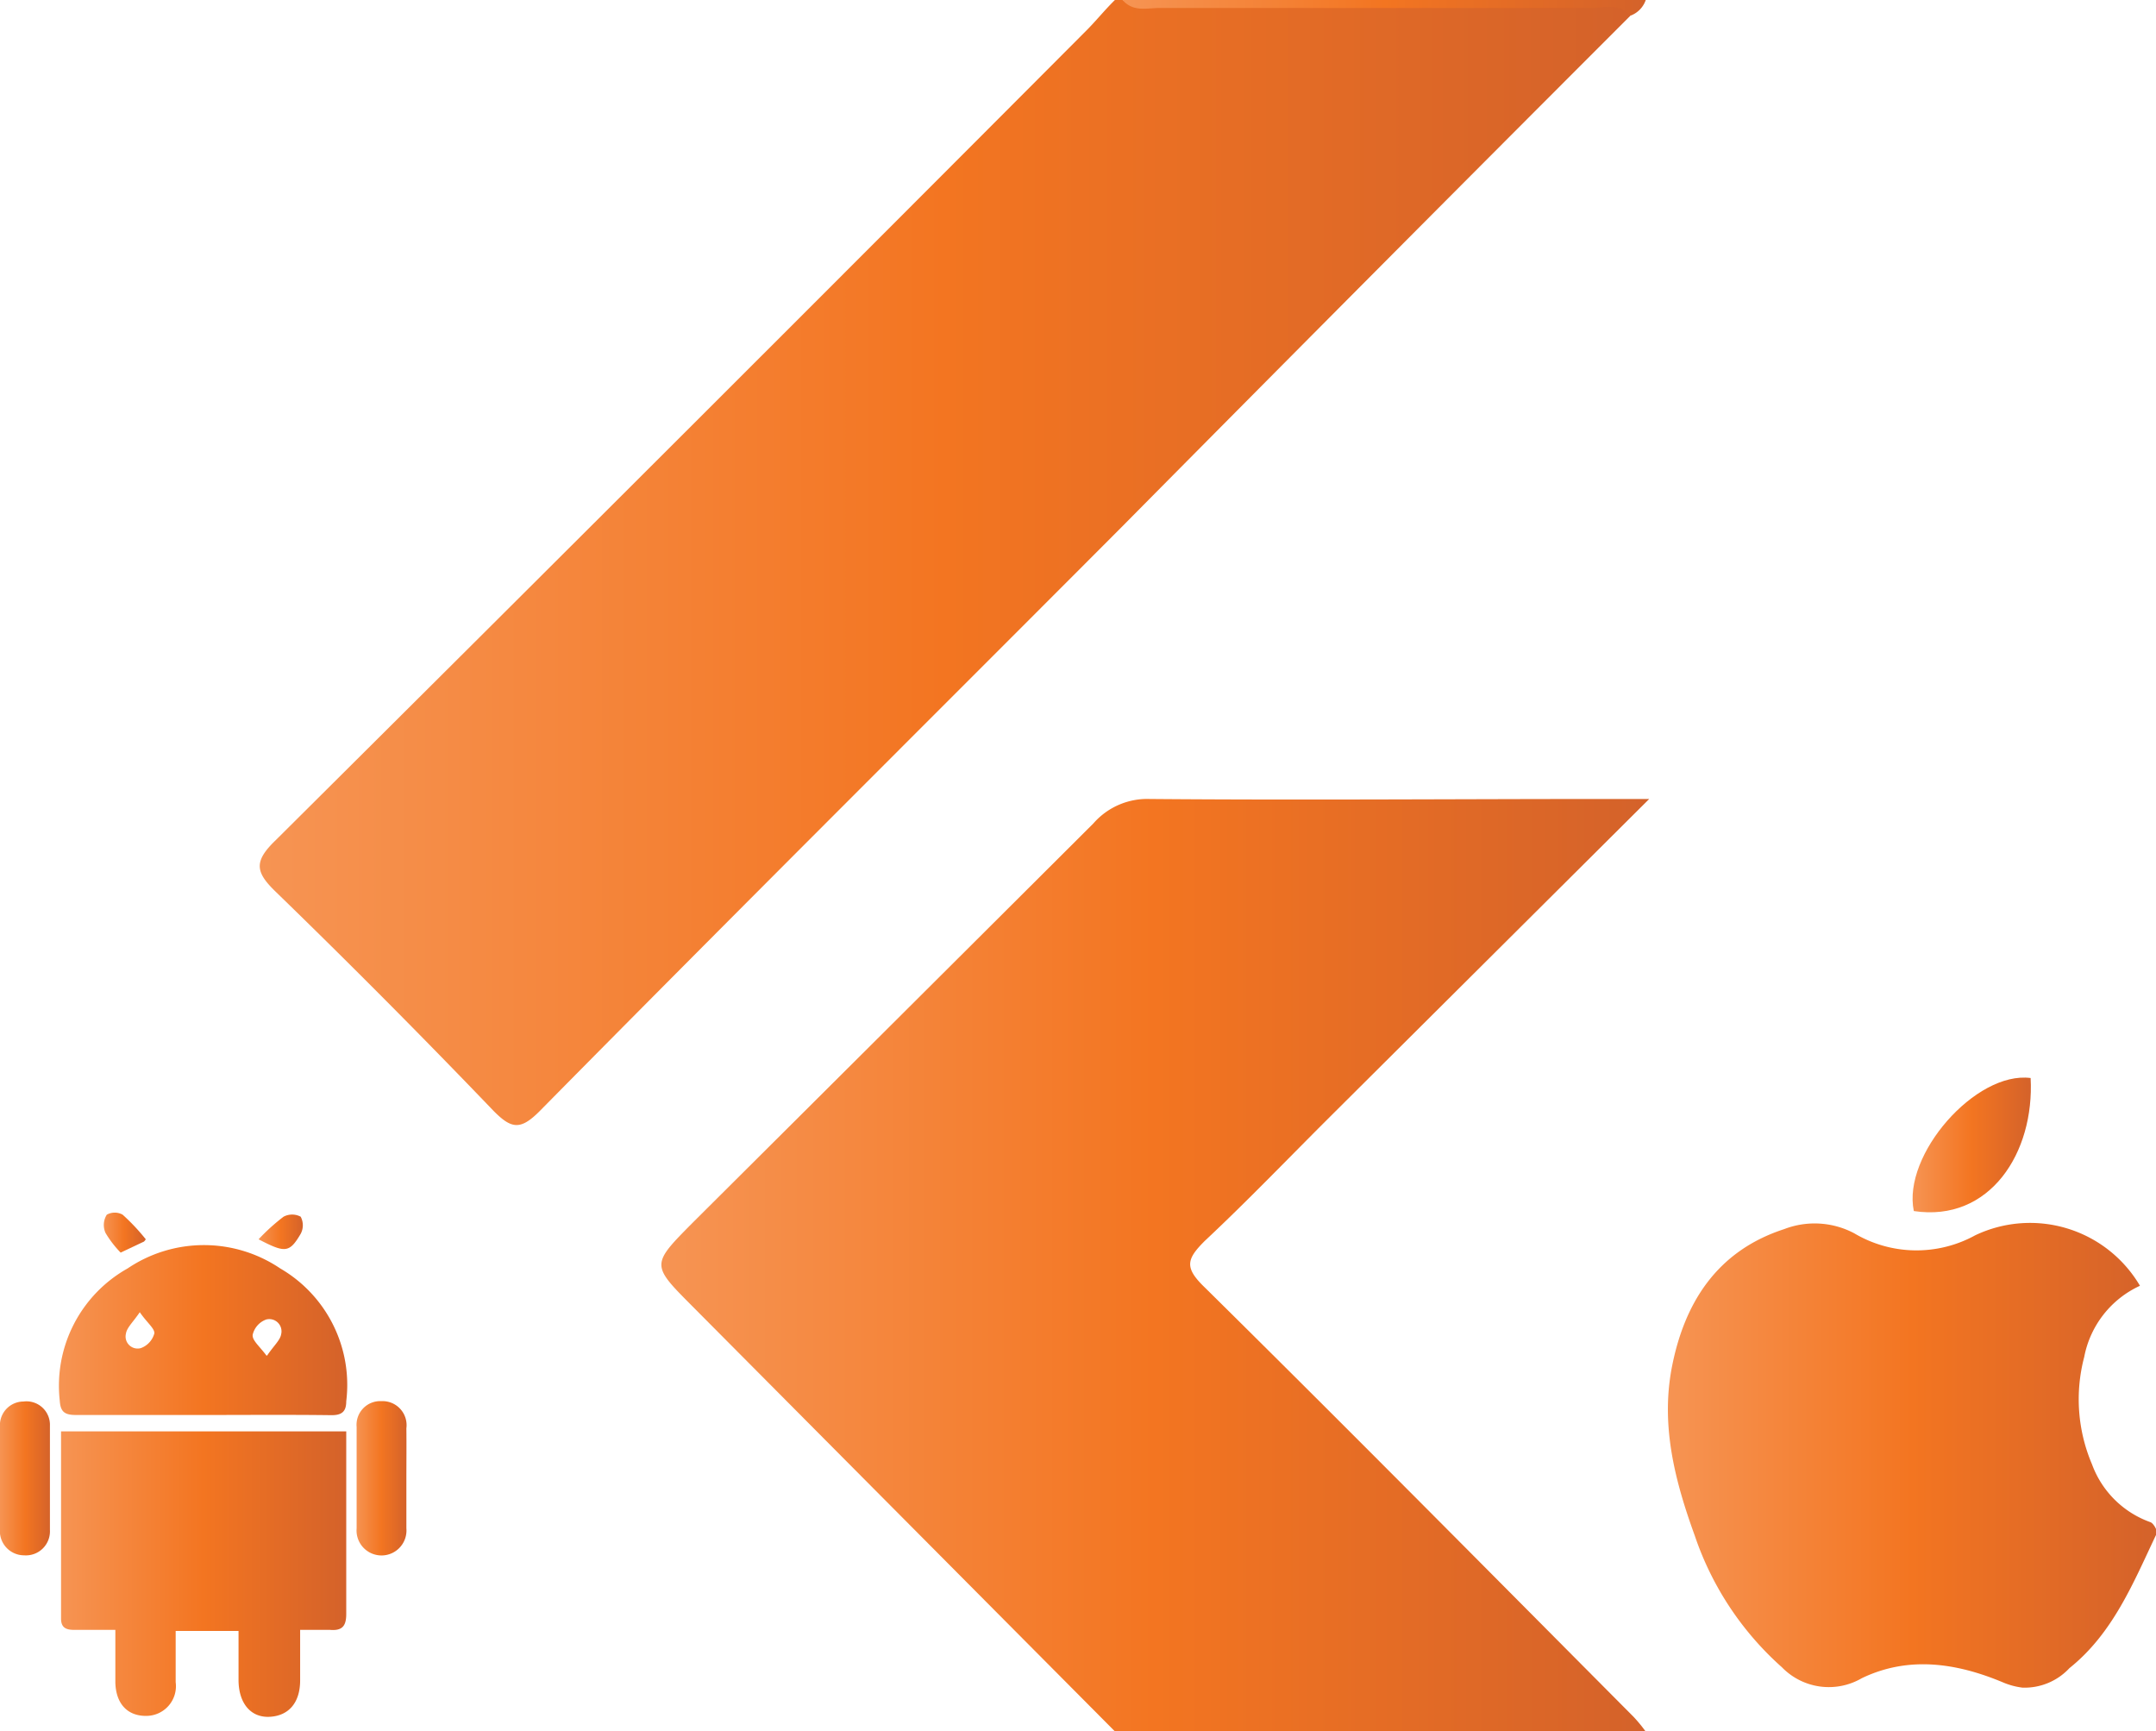 <svg xmlns="http://www.w3.org/2000/svg" xmlns:xlink="http://www.w3.org/1999/xlink" viewBox="0 0 118.31 95"><defs><style>.cls-1{fill:url(#Orange);}.cls-2{fill:url(#Orange-2);}.cls-3{fill:url(#Orange-3);}.cls-4{fill:url(#Orange-4);}.cls-5{fill:url(#Orange-5);}.cls-6{fill:url(#Orange-6);}.cls-7{fill:url(#Orange-7);}.cls-8{fill:url(#Orange-8);}.cls-9{fill:url(#Orange-9);}.cls-10{fill:url(#Orange-10);}.cls-11{fill:url(#Orange-11);}</style><linearGradient id="Orange" x1="14.25" y1="30.84" x2="89.47" y2="30.84" gradientUnits="userSpaceOnUse"><stop offset="0" stop-color="#f69453"/><stop offset="0.5" stop-color="#f37521"/><stop offset="1" stop-color="#d4622a"/></linearGradient><linearGradient id="Orange-2" x1="36.31" y1="69.42" x2="90.5" y2="69.42" xlink:href="#Orange"/><linearGradient id="Orange-3" x1="61.6" y1="0.43" x2="90.31" y2="0.43" xlink:href="#Orange"/><linearGradient id="Orange-4" x1="91.52" y1="79.87" x2="118.31" y2="79.87" xlink:href="#Orange"/><linearGradient id="Orange-5" x1="104.95" y1="62.82" x2="111.44" y2="62.82" xlink:href="#Orange"/><linearGradient id="Orange-6" x1="3.34" y1="86.35" x2="18.98" y2="86.35" xlink:href="#Orange"/><linearGradient id="Orange-7" x1="3.25" y1="72.99" x2="19.05" y2="72.99" xlink:href="#Orange"/><linearGradient id="Orange-8" x1="0" y1="81.12" x2="2.77" y2="81.12" xlink:href="#Orange"/><linearGradient id="Orange-9" x1="19.54" y1="81.12" x2="22.3" y2="81.12" xlink:href="#Orange"/><linearGradient id="Orange-10" x1="5.67" y1="67.7" x2="7.96" y2="67.7" xlink:href="#Orange"/><linearGradient id="Orange-11" x1="14.19" y1="67.59" x2="16.64" y2="67.59" xlink:href="#Orange"/></defs><g id="Layer_2" data-name="Layer 2"><g id="Layer_1-2" data-name="Layer 1"><path class="cls-1" d="M89.47.86q-14,14-27.95,28.09c-10.63,10.66-21.3,21.27-31.89,32-1.07,1.08-1.56,1-2.55,0Q21.2,54.82,15.14,48.94c-1.13-1.09-1.23-1.67,0-2.85Q37.42,23.94,59.61,1.68c.54-.54,1-1.12,1.57-1.68h.42a4.16,4.16,0,0,0,2.26.21c7.91,0,15.82,0,23.73,0C88.21.26,89.18-.33,89.47.86Z"/><path class="cls-2" d="M61.18,95Q49.6,83.35,38,71.68c-2.27-2.28-2.28-2.28,0-4.58Q49,56.15,60,45.18a3.92,3.92,0,0,1,3.09-1.34c8.37.07,16.74,0,25.1,0H90.5L73,61.26c-2.29,2.28-4.53,4.62-6.89,6.83-1,1-1.13,1.46,0,2.55,7.9,7.8,15.71,15.7,23.54,23.57a8.27,8.27,0,0,1,.65.79Z"/><path class="cls-3" d="M89.47.86C88.87.14,88,.44,87.31.44c-7.85,0-15.69,0-23.54,0C63,.41,62.22.71,61.6,0H90.31A1.4,1.4,0,0,1,89.47.86Z"/><path class="cls-4" d="M117.43,70.55a5.42,5.42,0,0,0-3.06,3.91,9.1,9.1,0,0,0,.43,5.89A5.31,5.31,0,0,0,118,83.52c.18.06.41.49.35.62-1.27,2.67-2.38,5.46-4.79,7.39a3.36,3.36,0,0,1-2.58,1.07,4,4,0,0,1-1-.26c-2.57-1.09-5.23-1.5-7.81-.26a3.59,3.59,0,0,1-4.39-.6A16.89,16.89,0,0,1,93,84.26c-1.09-3-1.86-6-1.27-9.17.68-3.59,2.48-6.45,6.18-7.65a4.64,4.64,0,0,1,3.84.23,6.69,6.69,0,0,0,6.64.11A7,7,0,0,1,117.43,70.55Z"/><path class="cls-5" d="M111.43,59.15c.22,4.1-2.24,7.93-6.41,7.3C104.38,63.36,108.42,58.76,111.43,59.15Z"/><path class="cls-6" d="M19,78.54V83c0,1.85,0,3.7,0,5.56,0,.66-.22.93-.9.87-.5,0-1,0-1.63,0,0,1,0,1.87,0,2.77,0,1.22-.62,1.94-1.66,2s-1.71-.73-1.72-2V89.49H9.64c0,1,0,1.88,0,2.81A1.63,1.63,0,0,1,8,94.15c-1,0-1.64-.66-1.67-1.83,0-.93,0-1.87,0-2.89-.86,0-1.57,0-2.27,0-.45,0-.71-.13-.71-.62V78.54Z"/><path class="cls-7" d="M11.1,77.64c-2.31,0-4.61,0-6.91,0-.61,0-.87-.14-.91-.78A7.38,7.38,0,0,1,7,69.6a7.49,7.49,0,0,1,8.38,0A7.39,7.39,0,0,1,19,76.89c0,.57-.25.77-.84.76C15.82,77.62,13.46,77.64,11.1,77.64ZM7.67,72c-.37.55-.71.84-.76,1.18a.66.66,0,0,0,.82.79,1.19,1.19,0,0,0,.74-.81C8.49,72.89,8.07,72.58,7.67,72Zm7,2.36c.37-.54.71-.83.76-1.16a.67.67,0,0,0-.82-.8,1.17,1.17,0,0,0-.74.82C13.81,73.53,14.23,73.85,14.63,74.39Z"/><path class="cls-8" d="M0,81.05c0-.91,0-1.83,0-2.74A1.3,1.3,0,0,1,1.29,76.9a1.29,1.29,0,0,1,1.45,1.33c0,1.91,0,3.82,0,5.73a1.32,1.32,0,0,1-1.42,1.38A1.33,1.33,0,0,1,0,83.87C0,82.93,0,82,0,81.05Z"/><path class="cls-9" d="M22.3,81.13c0,.91,0,1.82,0,2.73a1.37,1.37,0,1,1-2.73,0c0-1.85,0-3.71,0-5.56a1.3,1.3,0,0,1,1.36-1.42,1.32,1.32,0,0,1,1.37,1.49C22.31,79.31,22.3,80.22,22.3,81.13Z"/><path class="cls-10" d="M8,68s-.07.11-.11.13l-1.27.6a5.72,5.72,0,0,1-.83-1.08,1.06,1.06,0,0,1,.07-1,.89.89,0,0,1,.87,0A11.34,11.34,0,0,1,8,68Z"/><path class="cls-11" d="M14.19,68a10.81,10.81,0,0,1,1.37-1.24,1,1,0,0,1,.94,0,1,1,0,0,1,0,.94C15.88,68.75,15.65,68.76,14.19,68Z"/></g></g></svg>
